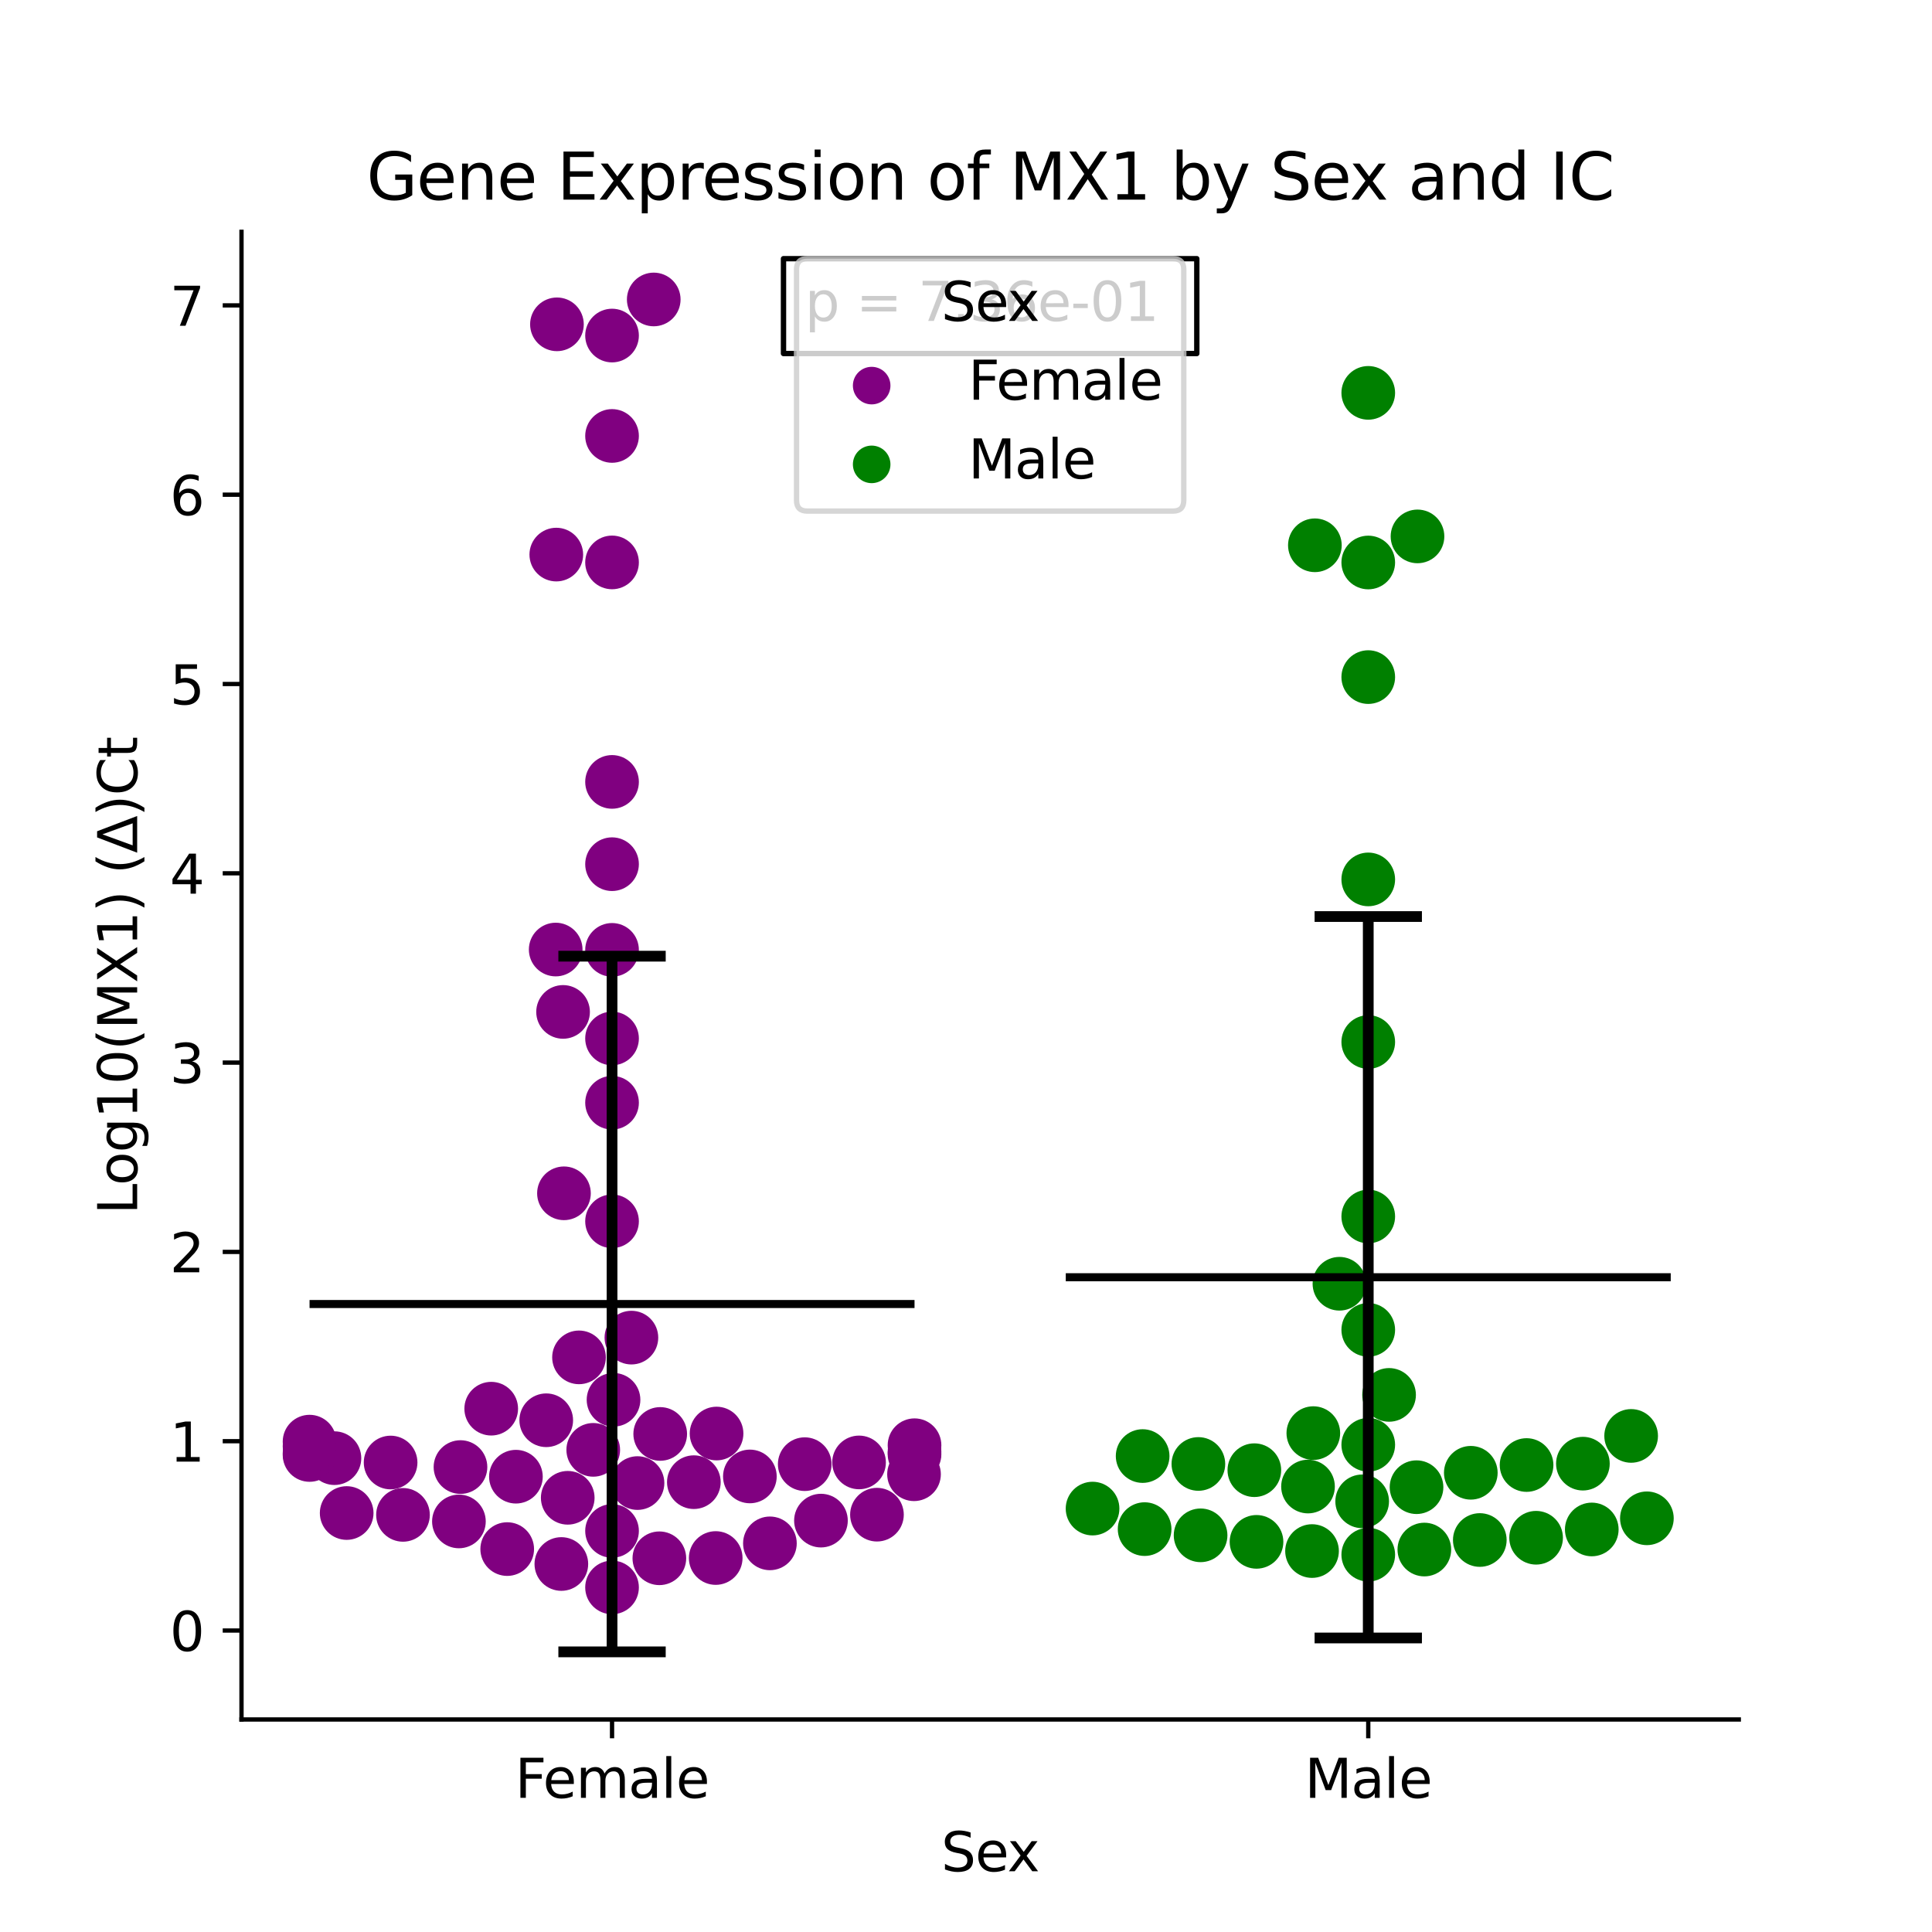 <?xml version="1.0" encoding="utf-8" standalone="no"?>
<!DOCTYPE svg PUBLIC "-//W3C//DTD SVG 1.1//EN"
  "http://www.w3.org/Graphics/SVG/1.1/DTD/svg11.dtd">
<svg xmlns:xlink="http://www.w3.org/1999/xlink" width="360pt" height="360pt" viewBox="0 0 360 360" xmlns="http://www.w3.org/2000/svg" version="1.1">
 <defs>
  <style type="text/css">*{stroke-linejoin: round; stroke-linecap: butt}</style>
 </defs>
 <g id="figure_1">
  <g id="patch_1">
   <path d="M 0 360 
L 360 360 
L 360 0 
L 0 0 
z
" style="fill: #ffffff"/>
  </g>
  <g id="axes_1">
   <g id="patch_2">
    <path d="M 45 320.4 
L 324 320.4 
L 324 43.2 
L 45 43.2 
z
" style="fill: #ffffff"/>
   </g>
   <g id="PathCollection_1">
    <defs>
     <path id="C0_0_24c05a7a29" d="M 0 5 
C 1.326 5 2.598 4.473 3.536 3.536 
C 4.473 2.598 5 1.326 5 -0 
C 5 -1.326 4.473 -2.598 3.536 -3.536 
C 2.598 -4.473 1.326 -5 0 -5 
C -1.326 -5 -2.598 -4.473 -3.536 -3.536 
C -4.473 -2.598 -5 -1.326 -5 0 
C -5 1.326 -4.473 2.598 -3.536 3.536 
C -2.598 4.473 -1.326 5 0 5 
z
"/>
    </defs>
    <g clip-path="url(#p05489c3522)">
     <use xlink:href="#C0_0_24c05a7a29" x="57.682" y="271.113" style="fill: #800080"/>
    </g>
    <g clip-path="url(#p05489c3522)">
     <use xlink:href="#C0_0_24c05a7a29" x="152.973" y="283.344" style="fill: #800080"/>
    </g>
    <g clip-path="url(#p05489c3522)">
     <use xlink:href="#C0_0_24c05a7a29" x="104.599" y="291.429" style="fill: #800080"/>
    </g>
    <g clip-path="url(#p05489c3522)">
     <use xlink:href="#C0_0_24c05a7a29" x="85.513" y="283.497" style="fill: #800080"/>
    </g>
    <g clip-path="url(#p05489c3522)">
     <use xlink:href="#C0_0_24c05a7a29" x="107.89" y="252.926" style="fill: #800080"/>
    </g>
    <g clip-path="url(#p05489c3522)">
     <use xlink:href="#C0_0_24c05a7a29" x="62.318" y="271.707" style="fill: #800080"/>
    </g>
    <g clip-path="url(#p05489c3522)">
     <use xlink:href="#C0_0_24c05a7a29" x="133.362" y="290.315" style="fill: #800080"/>
    </g>
    <g clip-path="url(#p05489c3522)">
     <use xlink:href="#C0_0_24c05a7a29" x="105.086" y="222.355" style="fill: #800080"/>
    </g>
    <g clip-path="url(#p05489c3522)">
     <use xlink:href="#C0_0_24c05a7a29" x="75.092" y="282.275" style="fill: #800080"/>
    </g>
    <g clip-path="url(#p05489c3522)">
     <use xlink:href="#C0_0_24c05a7a29" x="114.045" y="145.697" style="fill: #800080"/>
    </g>
    <g clip-path="url(#p05489c3522)">
     <use xlink:href="#C0_0_24c05a7a29" x="96.134" y="275.159" style="fill: #800080"/>
    </g>
    <g clip-path="url(#p05489c3522)">
     <use xlink:href="#C0_0_24c05a7a29" x="103.546" y="176.934" style="fill: #800080"/>
    </g>
    <g clip-path="url(#p05489c3522)">
     <use xlink:href="#C0_0_24c05a7a29" x="149.95" y="272.825" style="fill: #800080"/>
    </g>
    <g clip-path="url(#p05489c3522)">
     <use xlink:href="#C0_0_24c05a7a29" x="57.682" y="270.778" style="fill: #800080"/>
    </g>
    <g clip-path="url(#p05489c3522)">
     <use xlink:href="#C0_0_24c05a7a29" x="110.542" y="270.159" style="fill: #800080"/>
    </g>
    <g clip-path="url(#p05489c3522)">
     <use xlink:href="#C0_0_24c05a7a29" x="101.784" y="264.644" style="fill: #800080"/>
    </g>
    <g clip-path="url(#p05489c3522)">
     <use xlink:href="#C0_0_24c05a7a29" x="57.682" y="268.628" style="fill: #800080"/>
    </g>
    <g clip-path="url(#p05489c3522)">
     <use xlink:href="#C0_0_24c05a7a29" x="91.531" y="262.488" style="fill: #800080"/>
    </g>
    <g clip-path="url(#p05489c3522)">
     <use xlink:href="#C0_0_24c05a7a29" x="105.788" y="279.092" style="fill: #800080"/>
    </g>
    <g clip-path="url(#p05489c3522)">
     <use xlink:href="#C0_0_24c05a7a29" x="114.045" y="205.476" style="fill: #800080"/>
    </g>
    <g clip-path="url(#p05489c3522)">
     <use xlink:href="#C0_0_24c05a7a29" x="57.682" y="269.48" style="fill: #800080"/>
    </g>
    <g clip-path="url(#p05489c3522)">
     <use xlink:href="#C0_0_24c05a7a29" x="72.783" y="272.519" style="fill: #800080"/>
    </g>
    <g clip-path="url(#p05489c3522)">
     <use xlink:href="#C0_0_24c05a7a29" x="133.52" y="267.119" style="fill: #800080"/>
    </g>
    <g clip-path="url(#p05489c3522)">
     <use xlink:href="#C0_0_24c05a7a29" x="103.778" y="60.434" style="fill: #800080"/>
    </g>
    <g clip-path="url(#p05489c3522)">
     <use xlink:href="#C0_0_24c05a7a29" x="85.804" y="273.366" style="fill: #800080"/>
    </g>
    <g clip-path="url(#p05489c3522)">
     <use xlink:href="#C0_0_24c05a7a29" x="94.512" y="288.649" style="fill: #800080"/>
    </g>
    <g clip-path="url(#p05489c3522)">
     <use xlink:href="#C0_0_24c05a7a29" x="160.072" y="272.502" style="fill: #800080"/>
    </g>
    <g clip-path="url(#p05489c3522)">
     <use xlink:href="#C0_0_24c05a7a29" x="170.409" y="270.977" style="fill: #800080"/>
    </g>
    <g clip-path="url(#p05489c3522)">
     <use xlink:href="#C0_0_24c05a7a29" x="114.322" y="260.83" style="fill: #800080"/>
    </g>
    <g clip-path="url(#p05489c3522)">
     <use xlink:href="#C0_0_24c05a7a29" x="117.653" y="249.246" style="fill: #800080"/>
    </g>
    <g clip-path="url(#p05489c3522)">
     <use xlink:href="#C0_0_24c05a7a29" x="163.408" y="282.238" style="fill: #800080"/>
    </g>
    <g clip-path="url(#p05489c3522)">
     <use xlink:href="#C0_0_24c05a7a29" x="114.045" y="62.526" style="fill: #800080"/>
    </g>
    <g clip-path="url(#p05489c3522)">
     <use xlink:href="#C0_0_24c05a7a29" x="143.462" y="287.582" style="fill: #800080"/>
    </g>
    <g clip-path="url(#p05489c3522)">
     <use xlink:href="#C0_0_24c05a7a29" x="170.314" y="274.705" style="fill: #800080"/>
    </g>
    <g clip-path="url(#p05489c3522)">
     <use xlink:href="#C0_0_24c05a7a29" x="129.289" y="276.181" style="fill: #800080"/>
    </g>
    <g clip-path="url(#p05489c3522)">
     <use xlink:href="#C0_0_24c05a7a29" x="114.045" y="176.995" style="fill: #800080"/>
    </g>
    <g clip-path="url(#p05489c3522)">
     <use xlink:href="#C0_0_24c05a7a29" x="170.409" y="269.296" style="fill: #800080"/>
    </g>
    <g clip-path="url(#p05489c3522)">
     <use xlink:href="#C0_0_24c05a7a29" x="123.021" y="267.195" style="fill: #800080"/>
    </g>
    <g clip-path="url(#p05489c3522)">
     <use xlink:href="#C0_0_24c05a7a29" x="114.045" y="227.568" style="fill: #800080"/>
    </g>
    <g clip-path="url(#p05489c3522)">
     <use xlink:href="#C0_0_24c05a7a29" x="114.045" y="193.502" style="fill: #800080"/>
    </g>
    <g clip-path="url(#p05489c3522)">
     <use xlink:href="#C0_0_24c05a7a29" x="114.045" y="104.798" style="fill: #800080"/>
    </g>
    <g clip-path="url(#p05489c3522)">
     <use xlink:href="#C0_0_24c05a7a29" x="104.92" y="188.556" style="fill: #800080"/>
    </g>
    <g clip-path="url(#p05489c3522)">
     <use xlink:href="#C0_0_24c05a7a29" x="114.045" y="81.231" style="fill: #800080"/>
    </g>
    <g clip-path="url(#p05489c3522)">
     <use xlink:href="#C0_0_24c05a7a29" x="114.045" y="295.794" style="fill: #800080"/>
    </g>
    <g clip-path="url(#p05489c3522)">
     <use xlink:href="#C0_0_24c05a7a29" x="114.045" y="285.268" style="fill: #800080"/>
    </g>
    <g clip-path="url(#p05489c3522)">
     <use xlink:href="#C0_0_24c05a7a29" x="103.658" y="103.339" style="fill: #800080"/>
    </g>
    <g clip-path="url(#p05489c3522)">
     <use xlink:href="#C0_0_24c05a7a29" x="121.815" y="55.8" style="fill: #800080"/>
    </g>
    <g clip-path="url(#p05489c3522)">
     <use xlink:href="#C0_0_24c05a7a29" x="114.045" y="161.028" style="fill: #800080"/>
    </g>
    <g clip-path="url(#p05489c3522)">
     <use xlink:href="#C0_0_24c05a7a29" x="170.409" y="270.536" style="fill: #800080"/>
    </g>
    <g clip-path="url(#p05489c3522)">
     <use xlink:href="#C0_0_24c05a7a29" x="122.862" y="290.363" style="fill: #800080"/>
    </g>
    <g clip-path="url(#p05489c3522)">
     <use xlink:href="#C0_0_24c05a7a29" x="118.79" y="276.348" style="fill: #800080"/>
    </g>
    <g clip-path="url(#p05489c3522)">
     <use xlink:href="#C0_0_24c05a7a29" x="64.598" y="281.931" style="fill: #800080"/>
    </g>
    <g clip-path="url(#p05489c3522)">
     <use xlink:href="#C0_0_24c05a7a29" x="139.729" y="275.113" style="fill: #800080"/>
    </g>
   </g>
   <g id="PathCollection_2">
    <defs>
     <path id="C1_0_5a466b13a2" d="M 0 5 
C 1.326 5 2.598 4.473 3.536 3.536 
C 4.473 2.598 5 1.326 5 -0 
C 5 -1.326 4.473 -2.598 3.536 -3.536 
C 2.598 -4.473 1.326 -5 0 -5 
C -1.326 -5 -2.598 -4.473 -3.536 -3.536 
C -4.473 -2.598 -5 -1.326 -5 0 
C -5 1.326 -4.473 2.598 -3.536 3.536 
C -2.598 4.473 -1.326 5 0 5 
z
"/>
    </defs>
    <g clip-path="url(#p05489c3522)">
     <use xlink:href="#C1_0_5a466b13a2" x="223.712" y="286.085" style="fill: #008000"/>
    </g>
    <g clip-path="url(#p05489c3522)">
     <use xlink:href="#C1_0_5a466b13a2" x="233.729" y="273.948" style="fill: #008000"/>
    </g>
    <g clip-path="url(#p05489c3522)">
     <use xlink:href="#C1_0_5a466b13a2" x="286.23" y="286.538" style="fill: #008000"/>
    </g>
    <g clip-path="url(#p05489c3522)">
     <use xlink:href="#C1_0_5a466b13a2" x="264.13" y="99.951" style="fill: #008000"/>
    </g>
    <g clip-path="url(#p05489c3522)">
     <use xlink:href="#C1_0_5a466b13a2" x="274.063" y="274.431" style="fill: #008000"/>
    </g>
    <g clip-path="url(#p05489c3522)">
     <use xlink:href="#C1_0_5a466b13a2" x="263.949" y="277.116" style="fill: #008000"/>
    </g>
    <g clip-path="url(#p05489c3522)">
     <use xlink:href="#C1_0_5a466b13a2" x="254.955" y="269.212" style="fill: #008000"/>
    </g>
    <g clip-path="url(#p05489c3522)">
     <use xlink:href="#C1_0_5a466b13a2" x="254.955" y="163.865" style="fill: #008000"/>
    </g>
    <g clip-path="url(#p05489c3522)">
     <use xlink:href="#C1_0_5a466b13a2" x="249.585" y="239.208" style="fill: #008000"/>
    </g>
    <g clip-path="url(#p05489c3522)">
     <use xlink:href="#C1_0_5a466b13a2" x="254.955" y="73.205" style="fill: #008000"/>
    </g>
    <g clip-path="url(#p05489c3522)">
     <use xlink:href="#C1_0_5a466b13a2" x="254.955" y="247.801" style="fill: #008000"/>
    </g>
    <g clip-path="url(#p05489c3522)">
     <use xlink:href="#C1_0_5a466b13a2" x="254.955" y="289.697" style="fill: #008000"/>
    </g>
    <g clip-path="url(#p05489c3522)">
     <use xlink:href="#C1_0_5a466b13a2" x="203.582" y="281.102" style="fill: #008000"/>
    </g>
    <g clip-path="url(#p05489c3522)">
     <use xlink:href="#C1_0_5a466b13a2" x="245.009" y="101.606" style="fill: #008000"/>
    </g>
    <g clip-path="url(#p05489c3522)">
     <use xlink:href="#C1_0_5a466b13a2" x="265.406" y="288.736" style="fill: #008000"/>
    </g>
    <g clip-path="url(#p05489c3522)">
     <use xlink:href="#C1_0_5a466b13a2" x="234.134" y="287.302" style="fill: #008000"/>
    </g>
    <g clip-path="url(#p05489c3522)">
     <use xlink:href="#C1_0_5a466b13a2" x="294.95" y="272.731" style="fill: #008000"/>
    </g>
    <g clip-path="url(#p05489c3522)">
     <use xlink:href="#C1_0_5a466b13a2" x="243.729" y="276.996" style="fill: #008000"/>
    </g>
    <g clip-path="url(#p05489c3522)">
     <use xlink:href="#C1_0_5a466b13a2" x="253.821" y="279.755" style="fill: #008000"/>
    </g>
    <g clip-path="url(#p05489c3522)">
     <use xlink:href="#C1_0_5a466b13a2" x="306.874" y="282.914" style="fill: #008000"/>
    </g>
    <g clip-path="url(#p05489c3522)">
     <use xlink:href="#C1_0_5a466b13a2" x="254.955" y="226.674" style="fill: #008000"/>
    </g>
    <g clip-path="url(#p05489c3522)">
     <use xlink:href="#C1_0_5a466b13a2" x="296.603" y="284.993" style="fill: #008000"/>
    </g>
    <g clip-path="url(#p05489c3522)">
     <use xlink:href="#C1_0_5a466b13a2" x="254.955" y="126.167" style="fill: #008000"/>
    </g>
    <g clip-path="url(#p05489c3522)">
     <use xlink:href="#C1_0_5a466b13a2" x="254.955" y="104.813" style="fill: #008000"/>
    </g>
    <g clip-path="url(#p05489c3522)">
     <use xlink:href="#C1_0_5a466b13a2" x="212.914" y="271.315" style="fill: #008000"/>
    </g>
    <g clip-path="url(#p05489c3522)">
     <use xlink:href="#C1_0_5a466b13a2" x="303.939" y="267.562" style="fill: #008000"/>
    </g>
    <g clip-path="url(#p05489c3522)">
     <use xlink:href="#C1_0_5a466b13a2" x="213.283" y="284.928" style="fill: #008000"/>
    </g>
    <g clip-path="url(#p05489c3522)">
     <use xlink:href="#C1_0_5a466b13a2" x="244.479" y="289.017" style="fill: #008000"/>
    </g>
    <g clip-path="url(#p05489c3522)">
     <use xlink:href="#C1_0_5a466b13a2" x="254.955" y="194.165" style="fill: #008000"/>
    </g>
    <g clip-path="url(#p05489c3522)">
     <use xlink:href="#C1_0_5a466b13a2" x="258.834" y="259.919" style="fill: #008000"/>
    </g>
    <g clip-path="url(#p05489c3522)">
     <use xlink:href="#C1_0_5a466b13a2" x="275.739" y="286.959" style="fill: #008000"/>
    </g>
    <g clip-path="url(#p05489c3522)">
     <use xlink:href="#C1_0_5a466b13a2" x="223.3" y="272.788" style="fill: #008000"/>
    </g>
    <g clip-path="url(#p05489c3522)">
     <use xlink:href="#C1_0_5a466b13a2" x="244.72" y="267.04" style="fill: #008000"/>
    </g>
    <g clip-path="url(#p05489c3522)">
     <use xlink:href="#C1_0_5a466b13a2" x="284.454" y="272.987" style="fill: #008000"/>
    </g>
   </g>
   <g id="PathCollection_3"/>
   <g id="PathCollection_4"/>
   <g id="matplotlib.axis_1">
    <g id="xtick_1">
     <g id="line2d_1">
      <defs>
       <path id="m8f48e9f070" d="M 0 0 
L 0 3.5 
" style="stroke: #000000; stroke-width: 0.8"/>
      </defs>
      <g>
       <use xlink:href="#m8f48e9f070" x="114.045" y="320.4" style="stroke: #000000; stroke-width: 0.8"/>
      </g>
     </g>
     <g id="text_1">
      <!-- Female -->
      <g transform="translate(95.968 334.998) scale(0.1 -0.1)">
       <defs>
        <path id="DejaVuSans-46" d="M 628 4666 
L 3309 4666 
L 3309 4134 
L 1259 4134 
L 1259 2759 
L 3109 2759 
L 3109 2228 
L 1259 2228 
L 1259 0 
L 628 0 
L 628 4666 
z
" transform="scale(0.016)"/>
        <path id="DejaVuSans-65" d="M 3597 1894 
L 3597 1613 
L 953 1613 
Q 991 1019 1311 708 
Q 1631 397 2203 397 
Q 2534 397 2845 478 
Q 3156 559 3463 722 
L 3463 178 
Q 3153 47 2828 -22 
Q 2503 -91 2169 -91 
Q 1331 -91 842 396 
Q 353 884 353 1716 
Q 353 2575 817 3079 
Q 1281 3584 2069 3584 
Q 2775 3584 3186 3129 
Q 3597 2675 3597 1894 
z
M 3022 2063 
Q 3016 2534 2758 2815 
Q 2500 3097 2075 3097 
Q 1594 3097 1305 2825 
Q 1016 2553 972 2059 
L 3022 2063 
z
" transform="scale(0.016)"/>
        <path id="DejaVuSans-6d" d="M 3328 2828 
Q 3544 3216 3844 3400 
Q 4144 3584 4550 3584 
Q 5097 3584 5394 3201 
Q 5691 2819 5691 2113 
L 5691 0 
L 5113 0 
L 5113 2094 
Q 5113 2597 4934 2840 
Q 4756 3084 4391 3084 
Q 3944 3084 3684 2787 
Q 3425 2491 3425 1978 
L 3425 0 
L 2847 0 
L 2847 2094 
Q 2847 2600 2669 2842 
Q 2491 3084 2119 3084 
Q 1678 3084 1418 2786 
Q 1159 2488 1159 1978 
L 1159 0 
L 581 0 
L 581 3500 
L 1159 3500 
L 1159 2956 
Q 1356 3278 1631 3431 
Q 1906 3584 2284 3584 
Q 2666 3584 2933 3390 
Q 3200 3197 3328 2828 
z
" transform="scale(0.016)"/>
        <path id="DejaVuSans-61" d="M 2194 1759 
Q 1497 1759 1228 1600 
Q 959 1441 959 1056 
Q 959 750 1161 570 
Q 1363 391 1709 391 
Q 2188 391 2477 730 
Q 2766 1069 2766 1631 
L 2766 1759 
L 2194 1759 
z
M 3341 1997 
L 3341 0 
L 2766 0 
L 2766 531 
Q 2569 213 2275 61 
Q 1981 -91 1556 -91 
Q 1019 -91 701 211 
Q 384 513 384 1019 
Q 384 1609 779 1909 
Q 1175 2209 1959 2209 
L 2766 2209 
L 2766 2266 
Q 2766 2663 2505 2880 
Q 2244 3097 1772 3097 
Q 1472 3097 1187 3025 
Q 903 2953 641 2809 
L 641 3341 
Q 956 3463 1253 3523 
Q 1550 3584 1831 3584 
Q 2591 3584 2966 3190 
Q 3341 2797 3341 1997 
z
" transform="scale(0.016)"/>
        <path id="DejaVuSans-6c" d="M 603 4863 
L 1178 4863 
L 1178 0 
L 603 0 
L 603 4863 
z
" transform="scale(0.016)"/>
       </defs>
       <use xlink:href="#DejaVuSans-46"/>
       <use xlink:href="#DejaVuSans-65" x="52.02"/>
       <use xlink:href="#DejaVuSans-6d" x="113.543"/>
       <use xlink:href="#DejaVuSans-61" x="210.955"/>
       <use xlink:href="#DejaVuSans-6c" x="272.234"/>
       <use xlink:href="#DejaVuSans-65" x="300.018"/>
      </g>
     </g>
    </g>
    <g id="xtick_2">
     <g id="line2d_2">
      <g>
       <use xlink:href="#m8f48e9f070" x="254.955" y="320.4" style="stroke: #000000; stroke-width: 0.8"/>
      </g>
     </g>
     <g id="text_2">
      <!-- Male -->
      <g transform="translate(243.111 334.998) scale(0.1 -0.1)">
       <defs>
        <path id="DejaVuSans-4d" d="M 628 4666 
L 1569 4666 
L 2759 1491 
L 3956 4666 
L 4897 4666 
L 4897 0 
L 4281 0 
L 4281 4097 
L 3078 897 
L 2444 897 
L 1241 4097 
L 1241 0 
L 628 0 
L 628 4666 
z
" transform="scale(0.016)"/>
       </defs>
       <use xlink:href="#DejaVuSans-4d"/>
       <use xlink:href="#DejaVuSans-61" x="86.279"/>
       <use xlink:href="#DejaVuSans-6c" x="147.559"/>
       <use xlink:href="#DejaVuSans-65" x="175.342"/>
      </g>
     </g>
    </g>
    <g id="text_3">
     <!-- Sex -->
     <g transform="translate(175.377 348.677) scale(0.1 -0.1)">
      <defs>
       <path id="DejaVuSans-53" d="M 3425 4513 
L 3425 3897 
Q 3066 4069 2747 4153 
Q 2428 4238 2131 4238 
Q 1616 4238 1336 4038 
Q 1056 3838 1056 3469 
Q 1056 3159 1242 3001 
Q 1428 2844 1947 2747 
L 2328 2669 
Q 3034 2534 3370 2195 
Q 3706 1856 3706 1288 
Q 3706 609 3251 259 
Q 2797 -91 1919 -91 
Q 1588 -91 1214 -16 
Q 841 59 441 206 
L 441 856 
Q 825 641 1194 531 
Q 1563 422 1919 422 
Q 2459 422 2753 634 
Q 3047 847 3047 1241 
Q 3047 1584 2836 1778 
Q 2625 1972 2144 2069 
L 1759 2144 
Q 1053 2284 737 2584 
Q 422 2884 422 3419 
Q 422 4038 858 4394 
Q 1294 4750 2059 4750 
Q 2388 4750 2728 4690 
Q 3069 4631 3425 4513 
z
" transform="scale(0.016)"/>
       <path id="DejaVuSans-78" d="M 3513 3500 
L 2247 1797 
L 3578 0 
L 2900 0 
L 1881 1375 
L 863 0 
L 184 0 
L 1544 1831 
L 300 3500 
L 978 3500 
L 1906 2253 
L 2834 3500 
L 3513 3500 
z
" transform="scale(0.016)"/>
      </defs>
      <use xlink:href="#DejaVuSans-53"/>
      <use xlink:href="#DejaVuSans-65" x="63.477"/>
      <use xlink:href="#DejaVuSans-78" x="123.25"/>
     </g>
    </g>
   </g>
   <g id="matplotlib.axis_2">
    <g id="ytick_1">
     <g id="line2d_3">
      <defs>
       <path id="m6a786072c2" d="M 0 0 
L -3.5 0 
" style="stroke: #000000; stroke-width: 0.8"/>
      </defs>
      <g>
       <use xlink:href="#m6a786072c2" x="45" y="303.823" style="stroke: #000000; stroke-width: 0.8"/>
      </g>
     </g>
     <g id="text_4">
      <!-- 0 -->
      <g transform="translate(31.637 307.622) scale(0.1 -0.1)">
       <defs>
        <path id="DejaVuSans-30" d="M 2034 4250 
Q 1547 4250 1301 3770 
Q 1056 3291 1056 2328 
Q 1056 1369 1301 889 
Q 1547 409 2034 409 
Q 2525 409 2770 889 
Q 3016 1369 3016 2328 
Q 3016 3291 2770 3770 
Q 2525 4250 2034 4250 
z
M 2034 4750 
Q 2819 4750 3233 4129 
Q 3647 3509 3647 2328 
Q 3647 1150 3233 529 
Q 2819 -91 2034 -91 
Q 1250 -91 836 529 
Q 422 1150 422 2328 
Q 422 3509 836 4129 
Q 1250 4750 2034 4750 
z
" transform="scale(0.016)"/>
       </defs>
       <use xlink:href="#DejaVuSans-30"/>
      </g>
     </g>
    </g>
    <g id="ytick_2">
     <g id="line2d_4">
      <g>
       <use xlink:href="#m6a786072c2" x="45" y="268.549" style="stroke: #000000; stroke-width: 0.8"/>
      </g>
     </g>
     <g id="text_5">
      <!-- 1 -->
      <g transform="translate(31.637 272.348) scale(0.1 -0.1)">
       <defs>
        <path id="DejaVuSans-31" d="M 794 531 
L 1825 531 
L 1825 4091 
L 703 3866 
L 703 4441 
L 1819 4666 
L 2450 4666 
L 2450 531 
L 3481 531 
L 3481 0 
L 794 0 
L 794 531 
z
" transform="scale(0.016)"/>
       </defs>
       <use xlink:href="#DejaVuSans-31"/>
      </g>
     </g>
    </g>
    <g id="ytick_3">
     <g id="line2d_5">
      <g>
       <use xlink:href="#m6a786072c2" x="45" y="233.275" style="stroke: #000000; stroke-width: 0.8"/>
      </g>
     </g>
     <g id="text_6">
      <!-- 2 -->
      <g transform="translate(31.637 237.074) scale(0.1 -0.1)">
       <defs>
        <path id="DejaVuSans-32" d="M 1228 531 
L 3431 531 
L 3431 0 
L 469 0 
L 469 531 
Q 828 903 1448 1529 
Q 2069 2156 2228 2338 
Q 2531 2678 2651 2914 
Q 2772 3150 2772 3378 
Q 2772 3750 2511 3984 
Q 2250 4219 1831 4219 
Q 1534 4219 1204 4116 
Q 875 4013 500 3803 
L 500 4441 
Q 881 4594 1212 4672 
Q 1544 4750 1819 4750 
Q 2544 4750 2975 4387 
Q 3406 4025 3406 3419 
Q 3406 3131 3298 2873 
Q 3191 2616 2906 2266 
Q 2828 2175 2409 1742 
Q 1991 1309 1228 531 
z
" transform="scale(0.016)"/>
       </defs>
       <use xlink:href="#DejaVuSans-32"/>
      </g>
     </g>
    </g>
    <g id="ytick_4">
     <g id="line2d_6">
      <g>
       <use xlink:href="#m6a786072c2" x="45" y="198.001" style="stroke: #000000; stroke-width: 0.8"/>
      </g>
     </g>
     <g id="text_7">
      <!-- 3 -->
      <g transform="translate(31.637 201.8) scale(0.1 -0.1)">
       <defs>
        <path id="DejaVuSans-33" d="M 2597 2516 
Q 3050 2419 3304 2112 
Q 3559 1806 3559 1356 
Q 3559 666 3084 287 
Q 2609 -91 1734 -91 
Q 1441 -91 1130 -33 
Q 819 25 488 141 
L 488 750 
Q 750 597 1062 519 
Q 1375 441 1716 441 
Q 2309 441 2620 675 
Q 2931 909 2931 1356 
Q 2931 1769 2642 2001 
Q 2353 2234 1838 2234 
L 1294 2234 
L 1294 2753 
L 1863 2753 
Q 2328 2753 2575 2939 
Q 2822 3125 2822 3475 
Q 2822 3834 2567 4026 
Q 2313 4219 1838 4219 
Q 1578 4219 1281 4162 
Q 984 4106 628 3988 
L 628 4550 
Q 988 4650 1302 4700 
Q 1616 4750 1894 4750 
Q 2613 4750 3031 4423 
Q 3450 4097 3450 3541 
Q 3450 3153 3228 2886 
Q 3006 2619 2597 2516 
z
" transform="scale(0.016)"/>
       </defs>
       <use xlink:href="#DejaVuSans-33"/>
      </g>
     </g>
    </g>
    <g id="ytick_5">
     <g id="line2d_7">
      <g>
       <use xlink:href="#m6a786072c2" x="45" y="162.727" style="stroke: #000000; stroke-width: 0.8"/>
      </g>
     </g>
     <g id="text_8">
      <!-- 4 -->
      <g transform="translate(31.637 166.526) scale(0.1 -0.1)">
       <defs>
        <path id="DejaVuSans-34" d="M 2419 4116 
L 825 1625 
L 2419 1625 
L 2419 4116 
z
M 2253 4666 
L 3047 4666 
L 3047 1625 
L 3713 1625 
L 3713 1100 
L 3047 1100 
L 3047 0 
L 2419 0 
L 2419 1100 
L 313 1100 
L 313 1709 
L 2253 4666 
z
" transform="scale(0.016)"/>
       </defs>
       <use xlink:href="#DejaVuSans-34"/>
      </g>
     </g>
    </g>
    <g id="ytick_6">
     <g id="line2d_8">
      <g>
       <use xlink:href="#m6a786072c2" x="45" y="127.453" style="stroke: #000000; stroke-width: 0.8"/>
      </g>
     </g>
     <g id="text_9">
      <!-- 5 -->
      <g transform="translate(31.637 131.252) scale(0.1 -0.1)">
       <defs>
        <path id="DejaVuSans-35" d="M 691 4666 
L 3169 4666 
L 3169 4134 
L 1269 4134 
L 1269 2991 
Q 1406 3038 1543 3061 
Q 1681 3084 1819 3084 
Q 2600 3084 3056 2656 
Q 3513 2228 3513 1497 
Q 3513 744 3044 326 
Q 2575 -91 1722 -91 
Q 1428 -91 1123 -41 
Q 819 9 494 109 
L 494 744 
Q 775 591 1075 516 
Q 1375 441 1709 441 
Q 2250 441 2565 725 
Q 2881 1009 2881 1497 
Q 2881 1984 2565 2268 
Q 2250 2553 1709 2553 
Q 1456 2553 1204 2497 
Q 953 2441 691 2322 
L 691 4666 
z
" transform="scale(0.016)"/>
       </defs>
       <use xlink:href="#DejaVuSans-35"/>
      </g>
     </g>
    </g>
    <g id="ytick_7">
     <g id="line2d_9">
      <g>
       <use xlink:href="#m6a786072c2" x="45" y="92.179" style="stroke: #000000; stroke-width: 0.8"/>
      </g>
     </g>
     <g id="text_10">
      <!-- 6 -->
      <g transform="translate(31.637 95.978) scale(0.1 -0.1)">
       <defs>
        <path id="DejaVuSans-36" d="M 2113 2584 
Q 1688 2584 1439 2293 
Q 1191 2003 1191 1497 
Q 1191 994 1439 701 
Q 1688 409 2113 409 
Q 2538 409 2786 701 
Q 3034 994 3034 1497 
Q 3034 2003 2786 2293 
Q 2538 2584 2113 2584 
z
M 3366 4563 
L 3366 3988 
Q 3128 4100 2886 4159 
Q 2644 4219 2406 4219 
Q 1781 4219 1451 3797 
Q 1122 3375 1075 2522 
Q 1259 2794 1537 2939 
Q 1816 3084 2150 3084 
Q 2853 3084 3261 2657 
Q 3669 2231 3669 1497 
Q 3669 778 3244 343 
Q 2819 -91 2113 -91 
Q 1303 -91 875 529 
Q 447 1150 447 2328 
Q 447 3434 972 4092 
Q 1497 4750 2381 4750 
Q 2619 4750 2861 4703 
Q 3103 4656 3366 4563 
z
" transform="scale(0.016)"/>
       </defs>
       <use xlink:href="#DejaVuSans-36"/>
      </g>
     </g>
    </g>
    <g id="ytick_8">
     <g id="line2d_10">
      <g>
       <use xlink:href="#m6a786072c2" x="45" y="56.905" style="stroke: #000000; stroke-width: 0.8"/>
      </g>
     </g>
     <g id="text_11">
      <!-- 7 -->
      <g transform="translate(31.637 60.704) scale(0.1 -0.1)">
       <defs>
        <path id="DejaVuSans-37" d="M 525 4666 
L 3525 4666 
L 3525 4397 
L 1831 0 
L 1172 0 
L 2766 4134 
L 525 4134 
L 525 4666 
z
" transform="scale(0.016)"/>
       </defs>
       <use xlink:href="#DejaVuSans-37"/>
      </g>
     </g>
    </g>
    <g id="text_12">
     <!-- Log10(MX1) (Δ)Ct -->
     <g transform="translate(25.558 226.279) rotate(-90) scale(0.1 -0.1)">
      <defs>
       <path id="DejaVuSans-4c" d="M 628 4666 
L 1259 4666 
L 1259 531 
L 3531 531 
L 3531 0 
L 628 0 
L 628 4666 
z
" transform="scale(0.016)"/>
       <path id="DejaVuSans-6f" d="M 1959 3097 
Q 1497 3097 1228 2736 
Q 959 2375 959 1747 
Q 959 1119 1226 758 
Q 1494 397 1959 397 
Q 2419 397 2687 759 
Q 2956 1122 2956 1747 
Q 2956 2369 2687 2733 
Q 2419 3097 1959 3097 
z
M 1959 3584 
Q 2709 3584 3137 3096 
Q 3566 2609 3566 1747 
Q 3566 888 3137 398 
Q 2709 -91 1959 -91 
Q 1206 -91 779 398 
Q 353 888 353 1747 
Q 353 2609 779 3096 
Q 1206 3584 1959 3584 
z
" transform="scale(0.016)"/>
       <path id="DejaVuSans-67" d="M 2906 1791 
Q 2906 2416 2648 2759 
Q 2391 3103 1925 3103 
Q 1463 3103 1205 2759 
Q 947 2416 947 1791 
Q 947 1169 1205 825 
Q 1463 481 1925 481 
Q 2391 481 2648 825 
Q 2906 1169 2906 1791 
z
M 3481 434 
Q 3481 -459 3084 -895 
Q 2688 -1331 1869 -1331 
Q 1566 -1331 1297 -1286 
Q 1028 -1241 775 -1147 
L 775 -588 
Q 1028 -725 1275 -790 
Q 1522 -856 1778 -856 
Q 2344 -856 2625 -561 
Q 2906 -266 2906 331 
L 2906 616 
Q 2728 306 2450 153 
Q 2172 0 1784 0 
Q 1141 0 747 490 
Q 353 981 353 1791 
Q 353 2603 747 3093 
Q 1141 3584 1784 3584 
Q 2172 3584 2450 3431 
Q 2728 3278 2906 2969 
L 2906 3500 
L 3481 3500 
L 3481 434 
z
" transform="scale(0.016)"/>
       <path id="DejaVuSans-28" d="M 1984 4856 
Q 1566 4138 1362 3434 
Q 1159 2731 1159 2009 
Q 1159 1288 1364 580 
Q 1569 -128 1984 -844 
L 1484 -844 
Q 1016 -109 783 600 
Q 550 1309 550 2009 
Q 550 2706 781 3412 
Q 1013 4119 1484 4856 
L 1984 4856 
z
" transform="scale(0.016)"/>
       <path id="DejaVuSans-58" d="M 403 4666 
L 1081 4666 
L 2241 2931 
L 3406 4666 
L 4084 4666 
L 2584 2425 
L 4184 0 
L 3506 0 
L 2194 1984 
L 872 0 
L 191 0 
L 1856 2491 
L 403 4666 
z
" transform="scale(0.016)"/>
       <path id="DejaVuSans-29" d="M 513 4856 
L 1013 4856 
Q 1481 4119 1714 3412 
Q 1947 2706 1947 2009 
Q 1947 1309 1714 600 
Q 1481 -109 1013 -844 
L 513 -844 
Q 928 -128 1133 580 
Q 1338 1288 1338 2009 
Q 1338 2731 1133 3434 
Q 928 4138 513 4856 
z
" transform="scale(0.016)"/>
       <path id="DejaVuSans-20" transform="scale(0.016)"/>
       <path id="DejaVuSans-394" d="M 2188 4044 
L 906 525 
L 3472 525 
L 2188 4044 
z
M 50 0 
L 1831 4666 
L 2547 4666 
L 4325 0 
L 50 0 
z
" transform="scale(0.016)"/>
       <path id="DejaVuSans-43" d="M 4122 4306 
L 4122 3641 
Q 3803 3938 3442 4084 
Q 3081 4231 2675 4231 
Q 1875 4231 1450 3742 
Q 1025 3253 1025 2328 
Q 1025 1406 1450 917 
Q 1875 428 2675 428 
Q 3081 428 3442 575 
Q 3803 722 4122 1019 
L 4122 359 
Q 3791 134 3420 21 
Q 3050 -91 2638 -91 
Q 1578 -91 968 557 
Q 359 1206 359 2328 
Q 359 3453 968 4101 
Q 1578 4750 2638 4750 
Q 3056 4750 3426 4639 
Q 3797 4528 4122 4306 
z
" transform="scale(0.016)"/>
       <path id="DejaVuSans-74" d="M 1172 4494 
L 1172 3500 
L 2356 3500 
L 2356 3053 
L 1172 3053 
L 1172 1153 
Q 1172 725 1289 603 
Q 1406 481 1766 481 
L 2356 481 
L 2356 0 
L 1766 0 
Q 1100 0 847 248 
Q 594 497 594 1153 
L 594 3053 
L 172 3053 
L 172 3500 
L 594 3500 
L 594 4494 
L 1172 4494 
z
" transform="scale(0.016)"/>
      </defs>
      <use xlink:href="#DejaVuSans-4c"/>
      <use xlink:href="#DejaVuSans-6f" x="53.963"/>
      <use xlink:href="#DejaVuSans-67" x="115.145"/>
      <use xlink:href="#DejaVuSans-31" x="178.621"/>
      <use xlink:href="#DejaVuSans-30" x="242.244"/>
      <use xlink:href="#DejaVuSans-28" x="305.867"/>
      <use xlink:href="#DejaVuSans-4d" x="344.881"/>
      <use xlink:href="#DejaVuSans-58" x="431.16"/>
      <use xlink:href="#DejaVuSans-31" x="499.666"/>
      <use xlink:href="#DejaVuSans-29" x="563.289"/>
      <use xlink:href="#DejaVuSans-20" x="602.303"/>
      <use xlink:href="#DejaVuSans-28" x="634.09"/>
      <use xlink:href="#DejaVuSans-394" x="673.104"/>
      <use xlink:href="#DejaVuSans-29" x="741.512"/>
      <use xlink:href="#DejaVuSans-43" x="780.525"/>
      <use xlink:href="#DejaVuSans-74" x="850.35"/>
     </g>
    </g>
   </g>
   <g id="LineCollection_1">
    <path d="M 114.045 307.8 
L 114.045 178.172 
" clip-path="url(#p05489c3522)" style="fill: none; stroke: #000000; stroke-width: 2"/>
   </g>
   <g id="line2d_11">
    <defs>
     <path id="m16bde012fd" d="M 10 0 
L -10 -0 
" style="stroke: #000000; stroke-width: 2"/>
    </defs>
    <g clip-path="url(#p05489c3522)">
     <use xlink:href="#m16bde012fd" x="114.045" y="307.8" style="stroke: #000000; stroke-width: 2"/>
    </g>
   </g>
   <g id="line2d_12">
    <g clip-path="url(#p05489c3522)">
     <use xlink:href="#m16bde012fd" x="114.045" y="178.172" style="stroke: #000000; stroke-width: 2"/>
    </g>
   </g>
   <g id="LineCollection_2">
    <path d="M 254.955 305.213 
L 254.955 170.782 
" clip-path="url(#p05489c3522)" style="fill: none; stroke: #000000; stroke-width: 2"/>
   </g>
   <g id="line2d_13">
    <g clip-path="url(#p05489c3522)">
     <use xlink:href="#m16bde012fd" x="254.955" y="305.213" style="stroke: #000000; stroke-width: 2"/>
    </g>
   </g>
   <g id="line2d_14">
    <g clip-path="url(#p05489c3522)">
     <use xlink:href="#m16bde012fd" x="254.955" y="170.782" style="stroke: #000000; stroke-width: 2"/>
    </g>
   </g>
   <g id="LineCollection_3">
    <path d="M 57.682 242.986 
L 170.409 242.986 
" clip-path="url(#p05489c3522)" style="fill: none; stroke: #000000; stroke-width: 1.5"/>
   </g>
   <g id="LineCollection_4">
    <path d="M 198.591 237.997 
L 311.318 237.997 
" clip-path="url(#p05489c3522)" style="fill: none; stroke: #000000; stroke-width: 1.5"/>
   </g>
   <g id="patch_3">
    <path d="M 45 320.4 
L 45 43.2 
" style="fill: none; stroke: #000000; stroke-width: 0.8; stroke-linejoin: miter; stroke-linecap: square"/>
   </g>
   <g id="patch_4">
    <path d="M 45 320.4 
L 324 320.4 
" style="fill: none; stroke: #000000; stroke-width: 0.8; stroke-linejoin: miter; stroke-linecap: square"/>
   </g>
   <g id="text_13">
    <!-- Gene Expression of MX1 by Sex and IC -->
    <g transform="translate(68.306 37.2) scale(0.12 -0.12)">
     <defs>
      <path id="DejaVuSans-47" d="M 3809 666 
L 3809 1919 
L 2778 1919 
L 2778 2438 
L 4434 2438 
L 4434 434 
Q 4069 175 3628 42 
Q 3188 -91 2688 -91 
Q 1594 -91 976 548 
Q 359 1188 359 2328 
Q 359 3472 976 4111 
Q 1594 4750 2688 4750 
Q 3144 4750 3555 4637 
Q 3966 4525 4313 4306 
L 4313 3634 
Q 3963 3931 3569 4081 
Q 3175 4231 2741 4231 
Q 1884 4231 1454 3753 
Q 1025 3275 1025 2328 
Q 1025 1384 1454 906 
Q 1884 428 2741 428 
Q 3075 428 3337 486 
Q 3600 544 3809 666 
z
" transform="scale(0.016)"/>
      <path id="DejaVuSans-6e" d="M 3513 2113 
L 3513 0 
L 2938 0 
L 2938 2094 
Q 2938 2591 2744 2837 
Q 2550 3084 2163 3084 
Q 1697 3084 1428 2787 
Q 1159 2491 1159 1978 
L 1159 0 
L 581 0 
L 581 3500 
L 1159 3500 
L 1159 2956 
Q 1366 3272 1645 3428 
Q 1925 3584 2291 3584 
Q 2894 3584 3203 3211 
Q 3513 2838 3513 2113 
z
" transform="scale(0.016)"/>
      <path id="DejaVuSans-45" d="M 628 4666 
L 3578 4666 
L 3578 4134 
L 1259 4134 
L 1259 2753 
L 3481 2753 
L 3481 2222 
L 1259 2222 
L 1259 531 
L 3634 531 
L 3634 0 
L 628 0 
L 628 4666 
z
" transform="scale(0.016)"/>
      <path id="DejaVuSans-70" d="M 1159 525 
L 1159 -1331 
L 581 -1331 
L 581 3500 
L 1159 3500 
L 1159 2969 
Q 1341 3281 1617 3432 
Q 1894 3584 2278 3584 
Q 2916 3584 3314 3078 
Q 3713 2572 3713 1747 
Q 3713 922 3314 415 
Q 2916 -91 2278 -91 
Q 1894 -91 1617 61 
Q 1341 213 1159 525 
z
M 3116 1747 
Q 3116 2381 2855 2742 
Q 2594 3103 2138 3103 
Q 1681 3103 1420 2742 
Q 1159 2381 1159 1747 
Q 1159 1113 1420 752 
Q 1681 391 2138 391 
Q 2594 391 2855 752 
Q 3116 1113 3116 1747 
z
" transform="scale(0.016)"/>
      <path id="DejaVuSans-72" d="M 2631 2963 
Q 2534 3019 2420 3045 
Q 2306 3072 2169 3072 
Q 1681 3072 1420 2755 
Q 1159 2438 1159 1844 
L 1159 0 
L 581 0 
L 581 3500 
L 1159 3500 
L 1159 2956 
Q 1341 3275 1631 3429 
Q 1922 3584 2338 3584 
Q 2397 3584 2469 3576 
Q 2541 3569 2628 3553 
L 2631 2963 
z
" transform="scale(0.016)"/>
      <path id="DejaVuSans-73" d="M 2834 3397 
L 2834 2853 
Q 2591 2978 2328 3040 
Q 2066 3103 1784 3103 
Q 1356 3103 1142 2972 
Q 928 2841 928 2578 
Q 928 2378 1081 2264 
Q 1234 2150 1697 2047 
L 1894 2003 
Q 2506 1872 2764 1633 
Q 3022 1394 3022 966 
Q 3022 478 2636 193 
Q 2250 -91 1575 -91 
Q 1294 -91 989 -36 
Q 684 19 347 128 
L 347 722 
Q 666 556 975 473 
Q 1284 391 1588 391 
Q 1994 391 2212 530 
Q 2431 669 2431 922 
Q 2431 1156 2273 1281 
Q 2116 1406 1581 1522 
L 1381 1569 
Q 847 1681 609 1914 
Q 372 2147 372 2553 
Q 372 3047 722 3315 
Q 1072 3584 1716 3584 
Q 2034 3584 2315 3537 
Q 2597 3491 2834 3397 
z
" transform="scale(0.016)"/>
      <path id="DejaVuSans-69" d="M 603 3500 
L 1178 3500 
L 1178 0 
L 603 0 
L 603 3500 
z
M 603 4863 
L 1178 4863 
L 1178 4134 
L 603 4134 
L 603 4863 
z
" transform="scale(0.016)"/>
      <path id="DejaVuSans-66" d="M 2375 4863 
L 2375 4384 
L 1825 4384 
Q 1516 4384 1395 4259 
Q 1275 4134 1275 3809 
L 1275 3500 
L 2222 3500 
L 2222 3053 
L 1275 3053 
L 1275 0 
L 697 0 
L 697 3053 
L 147 3053 
L 147 3500 
L 697 3500 
L 697 3744 
Q 697 4328 969 4595 
Q 1241 4863 1831 4863 
L 2375 4863 
z
" transform="scale(0.016)"/>
      <path id="DejaVuSans-62" d="M 3116 1747 
Q 3116 2381 2855 2742 
Q 2594 3103 2138 3103 
Q 1681 3103 1420 2742 
Q 1159 2381 1159 1747 
Q 1159 1113 1420 752 
Q 1681 391 2138 391 
Q 2594 391 2855 752 
Q 3116 1113 3116 1747 
z
M 1159 2969 
Q 1341 3281 1617 3432 
Q 1894 3584 2278 3584 
Q 2916 3584 3314 3078 
Q 3713 2572 3713 1747 
Q 3713 922 3314 415 
Q 2916 -91 2278 -91 
Q 1894 -91 1617 61 
Q 1341 213 1159 525 
L 1159 0 
L 581 0 
L 581 4863 
L 1159 4863 
L 1159 2969 
z
" transform="scale(0.016)"/>
      <path id="DejaVuSans-79" d="M 2059 -325 
Q 1816 -950 1584 -1140 
Q 1353 -1331 966 -1331 
L 506 -1331 
L 506 -850 
L 844 -850 
Q 1081 -850 1212 -737 
Q 1344 -625 1503 -206 
L 1606 56 
L 191 3500 
L 800 3500 
L 1894 763 
L 2988 3500 
L 3597 3500 
L 2059 -325 
z
" transform="scale(0.016)"/>
      <path id="DejaVuSans-64" d="M 2906 2969 
L 2906 4863 
L 3481 4863 
L 3481 0 
L 2906 0 
L 2906 525 
Q 2725 213 2448 61 
Q 2172 -91 1784 -91 
Q 1150 -91 751 415 
Q 353 922 353 1747 
Q 353 2572 751 3078 
Q 1150 3584 1784 3584 
Q 2172 3584 2448 3432 
Q 2725 3281 2906 2969 
z
M 947 1747 
Q 947 1113 1208 752 
Q 1469 391 1925 391 
Q 2381 391 2643 752 
Q 2906 1113 2906 1747 
Q 2906 2381 2643 2742 
Q 2381 3103 1925 3103 
Q 1469 3103 1208 2742 
Q 947 2381 947 1747 
z
" transform="scale(0.016)"/>
      <path id="DejaVuSans-49" d="M 628 4666 
L 1259 4666 
L 1259 0 
L 628 0 
L 628 4666 
z
" transform="scale(0.016)"/>
     </defs>
     <use xlink:href="#DejaVuSans-47"/>
     <use xlink:href="#DejaVuSans-65" x="77.49"/>
     <use xlink:href="#DejaVuSans-6e" x="139.014"/>
     <use xlink:href="#DejaVuSans-65" x="202.393"/>
     <use xlink:href="#DejaVuSans-20" x="263.916"/>
     <use xlink:href="#DejaVuSans-45" x="295.703"/>
     <use xlink:href="#DejaVuSans-78" x="358.887"/>
     <use xlink:href="#DejaVuSans-70" x="418.066"/>
     <use xlink:href="#DejaVuSans-72" x="481.543"/>
     <use xlink:href="#DejaVuSans-65" x="520.406"/>
     <use xlink:href="#DejaVuSans-73" x="581.93"/>
     <use xlink:href="#DejaVuSans-73" x="634.029"/>
     <use xlink:href="#DejaVuSans-69" x="686.129"/>
     <use xlink:href="#DejaVuSans-6f" x="713.912"/>
     <use xlink:href="#DejaVuSans-6e" x="775.094"/>
     <use xlink:href="#DejaVuSans-20" x="838.473"/>
     <use xlink:href="#DejaVuSans-6f" x="870.26"/>
     <use xlink:href="#DejaVuSans-66" x="931.441"/>
     <use xlink:href="#DejaVuSans-20" x="966.646"/>
     <use xlink:href="#DejaVuSans-4d" x="998.434"/>
     <use xlink:href="#DejaVuSans-58" x="1084.713"/>
     <use xlink:href="#DejaVuSans-31" x="1153.219"/>
     <use xlink:href="#DejaVuSans-20" x="1216.842"/>
     <use xlink:href="#DejaVuSans-62" x="1248.629"/>
     <use xlink:href="#DejaVuSans-79" x="1312.105"/>
     <use xlink:href="#DejaVuSans-20" x="1371.285"/>
     <use xlink:href="#DejaVuSans-53" x="1403.072"/>
     <use xlink:href="#DejaVuSans-65" x="1466.549"/>
     <use xlink:href="#DejaVuSans-78" x="1526.322"/>
     <use xlink:href="#DejaVuSans-20" x="1585.502"/>
     <use xlink:href="#DejaVuSans-61" x="1617.289"/>
     <use xlink:href="#DejaVuSans-6e" x="1678.568"/>
     <use xlink:href="#DejaVuSans-64" x="1741.947"/>
     <use xlink:href="#DejaVuSans-20" x="1805.424"/>
     <use xlink:href="#DejaVuSans-49" x="1837.211"/>
     <use xlink:href="#DejaVuSans-43" x="1866.703"/>
    </g>
   </g>
   <g id="patch_5">
    <path d="M 145.993 65.878 
L 223.007 65.878 
L 223.007 48.2 
L 145.993 48.2 
z
" style="fill: #ffffff; stroke: #000000; stroke-linejoin: miter"/>
   </g>
   <g id="text_14">
    <!-- p = 7.36e-01  -->
    <g transform="translate(149.993 59.798) scale(0.1 -0.1)">
     <defs>
      <path id="DejaVuSans-3d" d="M 678 2906 
L 4684 2906 
L 4684 2381 
L 678 2381 
L 678 2906 
z
M 678 1631 
L 4684 1631 
L 4684 1100 
L 678 1100 
L 678 1631 
z
" transform="scale(0.016)"/>
      <path id="DejaVuSans-2e" d="M 684 794 
L 1344 794 
L 1344 0 
L 684 0 
L 684 794 
z
" transform="scale(0.016)"/>
      <path id="DejaVuSans-2d" d="M 313 2009 
L 1997 2009 
L 1997 1497 
L 313 1497 
L 313 2009 
z
" transform="scale(0.016)"/>
     </defs>
     <use xlink:href="#DejaVuSans-70"/>
     <use xlink:href="#DejaVuSans-20" x="63.477"/>
     <use xlink:href="#DejaVuSans-3d" x="95.264"/>
     <use xlink:href="#DejaVuSans-20" x="179.053"/>
     <use xlink:href="#DejaVuSans-37" x="210.84"/>
     <use xlink:href="#DejaVuSans-2e" x="274.463"/>
     <use xlink:href="#DejaVuSans-33" x="306.25"/>
     <use xlink:href="#DejaVuSans-36" x="369.873"/>
     <use xlink:href="#DejaVuSans-65" x="433.496"/>
     <use xlink:href="#DejaVuSans-2d" x="495.02"/>
     <use xlink:href="#DejaVuSans-30" x="531.104"/>
     <use xlink:href="#DejaVuSans-31" x="594.727"/>
     <use xlink:href="#DejaVuSans-20" x="658.35"/>
    </g>
   </g>
   <g id="legend_1">
    <g id="patch_6">
     <path d="M 150.423 95.234 
L 218.577 95.234 
Q 220.577 95.234 220.577 93.234 
L 220.577 50.2 
Q 220.577 48.2 218.577 48.2 
L 150.423 48.2 
Q 148.423 48.2 148.423 50.2 
L 148.423 93.234 
Q 148.423 95.234 150.423 95.234 
z
" style="fill: #ffffff; opacity: 0.8; stroke: #cccccc; stroke-linejoin: miter"/>
    </g>
    <g id="text_15">
     <!-- Sex -->
     <g transform="translate(175.377 59.798) scale(0.1 -0.1)">
      <use xlink:href="#DejaVuSans-53"/>
      <use xlink:href="#DejaVuSans-65" x="63.477"/>
      <use xlink:href="#DejaVuSans-78" x="123.25"/>
     </g>
    </g>
    <g id="PathCollection_5">
     <defs>
      <path id="m25dbeb34d9" d="M 0 3 
C 0.796 3 1.559 2.684 2.121 2.121 
C 2.684 1.559 3 0.796 3 0 
C 3 -0.796 2.684 -1.559 2.121 -2.121 
C 1.559 -2.684 0.796 -3 0 -3 
C -0.796 -3 -1.559 -2.684 -2.121 -2.121 
C -2.684 -1.559 -3 -0.796 -3 0 
C -3 0.796 -2.684 1.559 -2.121 2.121 
C -1.559 2.684 -0.796 3 0 3 
z
" style="stroke: #800080"/>
     </defs>
     <g>
      <use xlink:href="#m25dbeb34d9" x="162.423" y="71.852" style="fill: #800080; stroke: #800080"/>
     </g>
    </g>
    <g id="text_16">
     <!-- Female -->
     <g transform="translate(180.423 74.477) scale(0.1 -0.1)">
      <use xlink:href="#DejaVuSans-46"/>
      <use xlink:href="#DejaVuSans-65" x="52.02"/>
      <use xlink:href="#DejaVuSans-6d" x="113.543"/>
      <use xlink:href="#DejaVuSans-61" x="210.955"/>
      <use xlink:href="#DejaVuSans-6c" x="272.234"/>
      <use xlink:href="#DejaVuSans-65" x="300.018"/>
     </g>
    </g>
    <g id="PathCollection_6">
     <defs>
      <path id="ma3aa322529" d="M 0 3 
C 0.796 3 1.559 2.684 2.121 2.121 
C 2.684 1.559 3 0.796 3 0 
C 3 -0.796 2.684 -1.559 2.121 -2.121 
C 1.559 -2.684 0.796 -3 0 -3 
C -0.796 -3 -1.559 -2.684 -2.121 -2.121 
C -2.684 -1.559 -3 -0.796 -3 0 
C -3 0.796 -2.684 1.559 -2.121 2.121 
C -1.559 2.684 -0.796 3 0 3 
z
" style="stroke: #008000"/>
     </defs>
     <g>
      <use xlink:href="#ma3aa322529" x="162.423" y="86.53" style="fill: #008000; stroke: #008000"/>
     </g>
    </g>
    <g id="text_17">
     <!-- Male -->
     <g transform="translate(180.423 89.155) scale(0.1 -0.1)">
      <use xlink:href="#DejaVuSans-4d"/>
      <use xlink:href="#DejaVuSans-61" x="86.279"/>
      <use xlink:href="#DejaVuSans-6c" x="147.559"/>
      <use xlink:href="#DejaVuSans-65" x="175.342"/>
     </g>
    </g>
   </g>
  </g>
 </g>
 <defs>
  <clipPath id="p05489c3522">
   <rect x="45" y="43.2" width="279" height="277.2"/>
  </clipPath>
 </defs>
</svg>
